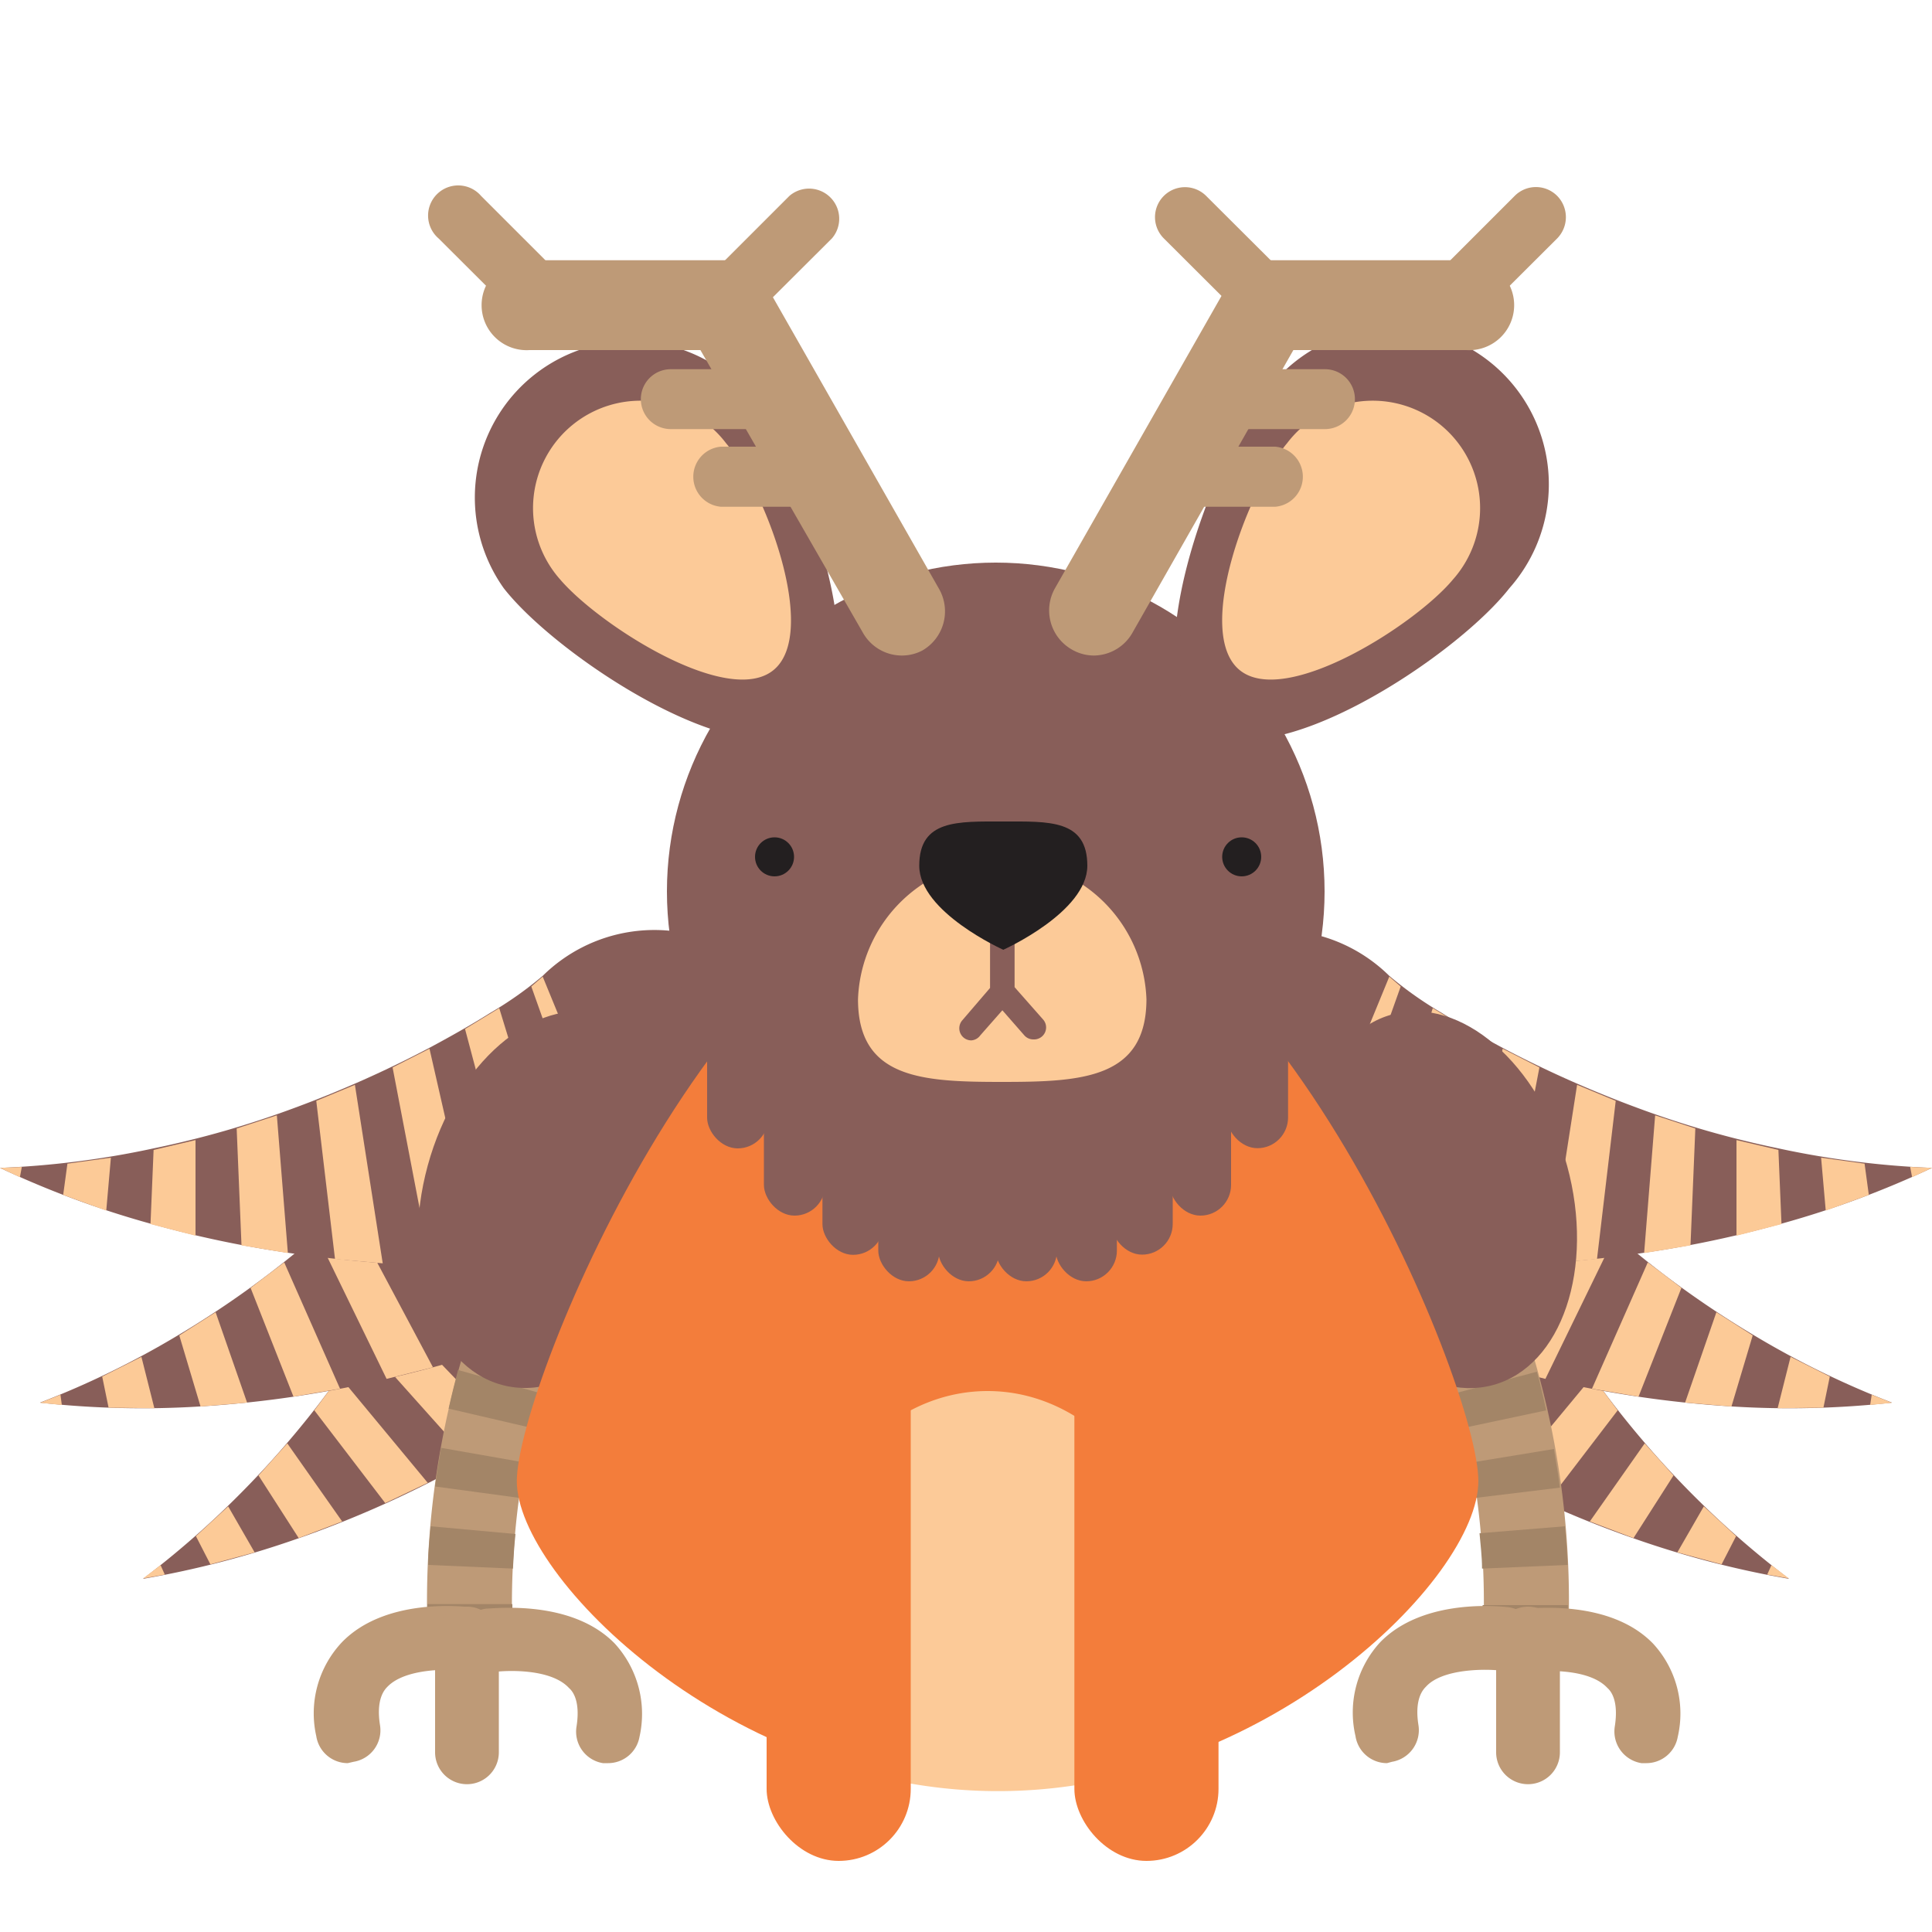 <svg id="Layer_1" data-name="Layer 1" xmlns="http://www.w3.org/2000/svg" viewBox="0 0 100 100"><defs><style>.cls-1{fill:#885e59;}.cls-2{fill:#fcca97;}.cls-3{fill:#be9a77;}.cls-4{fill:#a38567;}.cls-5{fill:#f37d3b;}.cls-6{fill:#fcca98;}.cls-7{fill:#231f20;}</style></defs><title>wolpertinger</title><path class="cls-1" d="M37.69,65.76A36.7,36.7,0,0,1,34.14,69c-1.16,1-2.35,1.83-3.54,2.68a66.39,66.39,0,0,1-7.41,4.55,55.11,55.11,0,0,1-7.79,3.41,49.49,49.49,0,0,1-8,2.08,48,48,0,0,0,5.92-5.32,49.08,49.08,0,0,0,4.83-6A56.17,56.17,0,0,0,22,63.92c.56-1.11,1.09-2.22,1.56-3.33a19.15,19.15,0,0,0,1.12-3.13A8.23,8.23,0,1,1,38.8,64.58Z"/><polygon class="cls-2" points="37.69 65.76 36.65 66.81 24.52 58.21 24.71 57.46 37.69 65.76"/><polygon class="cls-2" points="34.67 68.54 32.67 70.13 22.98 61.99 23.81 60.08 34.67 68.54"/><polygon class="cls-2" points="30.64 71.63 28.57 73.04 21.05 65.77 22.06 63.88 30.64 71.63"/><polygon class="cls-2" points="26.46 74.36 24.32 75.6 18.82 69.45 19.97 67.62 26.46 74.36"/><polygon class="cls-2" points="22.14 76.75 19.94 77.8 16.27 73 17.58 71.25 22.14 76.75"/><polygon class="cls-2" points="17.71 78.75 15.46 79.61 13.38 76.37 14.87 74.71 17.71 78.75"/><polygon class="cls-2" points="13.18 80.35 10.89 80.97 10.14 79.51 11.81 77.97 13.18 80.35"/><polygon class="cls-2" points="8.53 81.5 7.41 81.7 8.31 81.01 8.53 81.5"/><path class="cls-1" d="M35.56,65.57a35.47,35.47,0,0,1-4.3,2.13c-1.37.59-2.76,1.12-4.14,1.61a66.43,66.43,0,0,1-8.37,2.34,56.71,56.71,0,0,1-8.43,1.15,48.13,48.13,0,0,1-8.25-.2,46,46,0,0,0,7.15-3.49,49.85,49.85,0,0,0,6.3-4.45A57.19,57.19,0,0,0,21,59.51c.84-.91,1.65-1.83,2.41-2.77A19.42,19.42,0,0,0,25.35,54a8.23,8.23,0,0,1,14.76,7.28A8.12,8.12,0,0,1,37,64.74Z"/><polygon class="cls-2" points="35.56 65.57 34.27 66.3 24.96 54.71 25.35 54.04 35.56 65.57"/><polygon class="cls-2" points="31.89 67.42 29.54 68.41 22.45 57.91 23.77 56.31 31.89 67.42"/><polygon class="cls-2" points="27.17 69.28 24.79 70.07 19.56 61.02 21.04 59.49 27.17 69.28"/><polygon class="cls-2" points="22.41 70.77 20.01 71.37 16.4 63.95 18.01 62.51 22.41 70.77"/><polygon class="cls-2" points="17.6 71.88 15.19 72.29 12.97 66.66 14.71 65.34 17.6 71.88"/><polygon class="cls-2" points="12.79 72.6 10.38 72.8 9.28 69.12 11.16 67.92 12.79 72.6"/><polygon class="cls-2" points="7.99 72.89 5.62 72.86 5.29 71.25 7.32 70.23 7.99 72.89"/><polygon class="cls-2" points="3.2 72.72 2.07 72.61 3.13 72.19 3.2 72.72"/><path class="cls-1" d="M33.94,64.8a35.14,35.14,0,0,1-4.76.6c-1.49.1-3,.15-4.43.16A67.21,67.21,0,0,1,16.07,65a56,56,0,0,1-8.34-1.68A48.83,48.83,0,0,1,0,60.45a46.37,46.37,0,0,0,7.9-1,49.64,49.64,0,0,0,7.41-2.13,58.26,58.26,0,0,0,6.87-3.06c1.1-.59,2.17-1.19,3.19-1.83a19.14,19.14,0,0,0,2.72-1.92,8.23,8.23,0,1,1,7.43,13.92Z"/><polygon class="cls-2" points="33.94 64.8 32.48 65.06 27.5 51.06 28.09 50.55 33.94 64.8"/><polygon class="cls-2" points="29.87 65.34 27.32 65.5 24.07 53.26 25.84 52.18 29.87 65.34"/><polygon class="cls-2" points="24.8 65.55 22.29 65.52 20.32 55.25 22.23 54.28 24.8 65.55"/><polygon class="cls-2" points="19.81 65.39 17.34 65.17 16.37 56.98 18.37 56.15 19.81 65.39"/><polygon class="cls-2" points="14.9 64.86 12.5 64.46 12.25 58.41 14.33 57.73 14.9 64.86"/><polygon class="cls-2" points="10.12 63.96 7.79 63.36 7.95 59.52 10.12 59.01 10.12 63.96"/><polygon class="cls-2" points="5.5 62.66 3.27 61.85 3.49 60.23 5.74 59.92 5.5 62.66"/><polygon class="cls-2" points="1.03 60.93 0 60.45 1.13 60.4 1.03 60.93"/><path class="cls-1" d="M62.31,65.76A36.7,36.7,0,0,0,65.86,69c1.16,1,2.35,1.83,3.54,2.68a66.39,66.39,0,0,0,7.41,4.55,55.11,55.11,0,0,0,7.79,3.41,49.49,49.49,0,0,0,8,2.08,48,48,0,0,1-5.92-5.32,49.08,49.08,0,0,1-4.83-6A56.17,56.17,0,0,1,78,63.92c-.56-1.11-1.09-2.22-1.56-3.33a19.15,19.15,0,0,1-1.12-3.13A8.23,8.23,0,1,0,61.2,64.58Z"/><polygon class="cls-2" points="62.31 65.76 63.35 66.81 75.48 58.21 75.29 57.46 62.31 65.76"/><polygon class="cls-2" points="65.33 68.54 67.33 70.13 77.02 61.99 76.19 60.08 65.33 68.54"/><polygon class="cls-2" points="69.36 71.63 71.43 73.04 78.95 65.77 77.94 63.88 69.36 71.63"/><polygon class="cls-2" points="73.54 74.36 75.68 75.6 81.19 69.45 80.03 67.62 73.54 74.36"/><polygon class="cls-2" points="77.86 76.75 80.06 77.8 83.73 73 82.42 71.25 77.86 76.75"/><polygon class="cls-2" points="82.29 78.75 84.55 79.61 86.62 76.37 85.13 74.71 82.29 78.75"/><polygon class="cls-2" points="86.82 80.35 89.11 80.97 89.86 79.51 88.19 77.97 86.82 80.35"/><polygon class="cls-2" points="91.47 81.5 92.59 81.7 91.69 81.01 91.47 81.5"/><path class="cls-1" d="M64.44,65.57a35.47,35.47,0,0,0,4.3,2.13c1.37.59,2.76,1.12,4.14,1.61a66.43,66.43,0,0,0,8.37,2.34,56.71,56.71,0,0,0,8.43,1.15,48.13,48.13,0,0,0,8.25-.2,46,46,0,0,1-7.15-3.49,49.85,49.85,0,0,1-6.3-4.45A57.19,57.19,0,0,1,79,59.51c-.84-.91-1.65-1.83-2.41-2.77A19.42,19.42,0,0,1,74.65,54a8.23,8.23,0,0,0-14.76,7.28,8.12,8.12,0,0,0,3.16,3.42Z"/><polygon class="cls-2" points="64.44 65.57 65.73 66.3 75.04 54.71 74.65 54.04 64.44 65.57"/><polygon class="cls-2" points="68.11 67.42 70.47 68.41 77.55 57.91 76.23 56.31 68.11 67.42"/><polygon class="cls-2" points="72.83 69.28 75.21 70.07 80.44 61.02 78.96 59.49 72.83 69.28"/><polygon class="cls-2" points="77.59 70.77 79.99 71.37 83.6 63.95 81.99 62.51 77.59 70.77"/><polygon class="cls-2" points="82.4 71.88 84.81 72.29 87.03 66.66 85.29 65.34 82.4 71.88"/><polygon class="cls-2" points="87.22 72.6 89.62 72.8 90.72 69.12 88.84 67.92 87.22 72.6"/><polygon class="cls-2" points="92.01 72.89 94.38 72.86 94.71 71.25 92.68 70.23 92.01 72.89"/><polygon class="cls-2" points="96.8 72.72 97.93 72.61 96.88 72.19 96.8 72.72"/><path class="cls-1" d="M66.06,64.8a35.14,35.14,0,0,0,4.76.6c1.49.1,3,.15,4.43.16A67.21,67.21,0,0,0,83.93,65a56,56,0,0,0,8.34-1.68A48.83,48.83,0,0,0,100,60.45a46.37,46.37,0,0,1-7.9-1,49.64,49.64,0,0,1-7.41-2.13,58.26,58.26,0,0,1-6.87-3.06c-1.1-.59-2.17-1.19-3.19-1.83a19.14,19.14,0,0,1-2.72-1.92,8.23,8.23,0,1,0-7.43,13.92Z"/><polygon class="cls-2" points="66.06 64.8 67.52 65.06 72.5 51.06 71.91 50.55 66.06 64.8"/><polygon class="cls-2" points="70.13 65.34 72.68 65.5 75.93 53.26 74.16 52.18 70.13 65.34"/><polygon class="cls-2" points="75.2 65.55 77.71 65.52 79.68 55.25 77.78 54.28 75.2 65.55"/><polygon class="cls-2" points="80.19 65.39 82.66 65.17 83.63 56.98 81.63 56.15 80.19 65.39"/><polygon class="cls-2" points="85.1 64.86 87.5 64.46 87.75 58.41 85.67 57.73 85.1 64.86"/><polygon class="cls-2" points="89.88 63.96 92.21 63.36 92.05 59.52 89.88 59.01 89.88 63.96"/><polygon class="cls-2" points="94.5 62.66 96.73 61.85 96.51 60.23 94.26 59.92 94.5 62.66"/><polygon class="cls-2" points="98.97 60.93 100 60.45 98.87 60.4 98.97 60.93"/><path class="cls-3" d="M24.31,86.34a2.19,2.19,0,0,1-2.19-2.15A44.79,44.79,0,0,1,24.7,67.86a2.2,2.2,0,0,1,4.09,1.62,41.28,41.28,0,0,0-2.28,14.61,2.19,2.19,0,0,1-2.14,2.25Z"/><path class="cls-4" d="M28.47,70.39,24.29,69c.24-.75.4-1.16.4-1.16l4.1,1.62S28.65,69.83,28.47,70.39Z"/><path class="cls-4" d="M26.55,81.19,22.16,81c0-.7.08-1.37.13-2l4.39.4C26.62,80,26.58,80.56,26.55,81.19Zm.33-3.66-4.36-.59c.09-.69.2-1.36.31-2l4.33.76C27.06,76.29,27,76.89,26.88,77.53Zm.64-3.62-4.3-1c.16-.72.33-1.39.49-2L28,72.12C27.81,72.65,27.67,73.25,27.52,73.91Z"/><path class="cls-4" d="M22.12,84.19c0-.39,0-.78,0-1.16h4.4c0,.35,0,.7,0,1Z"/><ellipse class="cls-1" cx="28.58" cy="62.09" rx="9.94" ry="6.68" transform="translate(-38.84 73.32) rotate(-74.74)"/><path class="cls-3" d="M31.47,91.26l-.26,0a1.65,1.65,0,0,1-1.37-1.89c.22-1.39-.24-1.87-.39-2-.92-1-3.15-.92-3.86-.83a1.65,1.65,0,0,1-.41-3.28c.44,0,4.41-.48,6.64,1.81a5.4,5.4,0,0,1,1.28,4.83A1.65,1.65,0,0,1,31.47,91.26Z"/><path class="cls-3" d="M18,91.26a1.65,1.65,0,0,1-1.63-1.4A5.37,5.37,0,0,1,17.7,85c2.22-2.29,6.19-1.86,6.63-1.81a1.65,1.65,0,0,1,1.43,1.85,1.67,1.67,0,0,1-1.84,1.43c-.71-.09-2.94-.12-3.86.83-.15.15-.61.63-.39,2a1.65,1.65,0,0,1-1.37,1.89Z"/><path class="cls-3" d="M24.17,92.35a1.65,1.65,0,0,1-1.65-1.65V84.81a1.65,1.65,0,1,1,3.3,0V90.7A1.65,1.65,0,0,1,24.17,92.35Z"/><path class="cls-3" d="M78.94,86.34h0a2.2,2.2,0,0,1-2.15-2.25,40.9,40.9,0,0,0-2.27-14.61,2.2,2.2,0,0,1,4.09-1.62,44.79,44.79,0,0,1,2.58,16.33A2.19,2.19,0,0,1,78.94,86.34Z"/><path class="cls-4" d="M74.79,70.39c-.18-.56-.31-.88-.32-.91l4.09-1.62s.17.41.41,1.16Z"/><path class="cls-4" d="M76.71,81.19c0-.63-.08-1.24-.13-1.83L81,79c.06.66.11,1.33.14,2Zm-.33-3.66c-.09-.64-.18-1.24-.28-1.82L80.43,75c.11.63.22,1.3.31,2Zm-.64-3.62c-.15-.66-.3-1.26-.44-1.79L79.55,71c.16.58.32,1.25.48,2Z"/><path class="cls-4" d="M81.14,84.2l-4.4-.12c0-.35,0-.7,0-1h4.41C81.16,83.41,81.15,83.81,81.14,84.2Z"/><ellipse class="cls-1" cx="74.67" cy="62.09" rx="6.68" ry="9.94" transform="translate(-13.71 21.85) rotate(-15.26)"/><path class="cls-5" d="M76.52,76.66c0,5.07-11.14,16-24.89,16s-24.88-11-24.88-16,11.14-32,24.88-32S76.52,71.58,76.52,76.66Z"/><circle class="cls-1" cx="51.54" cy="46.14" r="17.02"/><path class="cls-1" d="M26.07,30.44a8.1,8.1,0,0,1,12.72-10c2.77,3.51,6.75,14.41,3.24,17.18S28.84,34,26.07,30.44Z"/><path class="cls-6" d="M29,30a5.56,5.56,0,1,1,8.58-7.06c2,2.37,4.83,9.79,2.46,11.74S31,32.34,29,30Z"/><path class="cls-1" d="M78.13,30.44a8.1,8.1,0,1,0-12.71-10c-2.78,3.51-6.76,14.41-3.25,17.18S75.36,34,78.13,30.44Z"/><path class="cls-6" d="M75.2,30a5.56,5.56,0,1,0-8.58-7.06c-2,2.37-4.83,9.79-2.46,11.74S73.25,32.34,75.2,30Z"/><path class="cls-6" d="M59.34,51.71C59.34,55.83,56,56,51.87,56s-7.46-.16-7.46-4.28a7.47,7.47,0,0,1,14.93,0Z"/><path class="cls-1" d="M50.27,53.85a.62.62,0,0,1-.4-.15.63.63,0,0,1-.07-.88l1.45-1.69v-3.4a.63.63,0,0,1,1.25,0v3.86l-1.76,2A.62.62,0,0,1,50.27,53.85Z"/><path class="cls-1" d="M53.48,53.8a.62.62,0,0,1-.47-.22l-1.75-2V47.69a.63.63,0,0,1,1.25,0v3.4L54,52.78a.62.62,0,0,1-.07.87A.63.63,0,0,1,53.48,53.8Z"/><path class="cls-7" d="M56.28,44.81c0,2.4-4.35,4.35-4.35,4.35s-4.35-1.95-4.35-4.35,2-2.29,4.35-2.29S56.28,42.4,56.28,44.81Z"/><circle class="cls-7" cx="40.09" cy="44.35" r="1.01"/><circle class="cls-7" cx="64.27" cy="44.35" r="1.01"/><path class="cls-3" d="M56.63,33.93a2.28,2.28,0,0,1-1.15-.31,2.33,2.33,0,0,1-.87-3.18l9-15.8a2.33,2.33,0,0,1,4,2.31l-9,15.81A2.32,2.32,0,0,1,56.63,33.93Z"/><path class="cls-3" d="M75.89,18.12H65.82a2.33,2.33,0,1,1,0-4.65H75.89a2.33,2.33,0,1,1,0,4.65Z"/><path class="cls-3" d="M68.58,22.21H63.93a1.55,1.55,0,1,1,0-3.1h4.65a1.55,1.55,0,0,1,0,3.1Z"/><path class="cls-3" d="M64.62,16.07a1.55,1.55,0,0,1-1.09-.45l-3.29-3.28a1.55,1.55,0,0,1,2.19-2.2l3.29,3.28a1.55,1.55,0,0,1-1.1,2.65Z"/><path class="cls-3" d="M76.21,16.07a1.55,1.55,0,0,1-1.09-2.65l3.28-3.28a1.55,1.55,0,0,1,2.2,0,1.57,1.57,0,0,1,0,2.2l-3.29,3.28A1.55,1.55,0,0,1,76.21,16.07Z"/><path class="cls-3" d="M66,26.23H61.34a1.56,1.56,0,0,1,0-3.11H66a1.56,1.56,0,0,1,0,3.11Z"/><path class="cls-3" d="M46.67,33.93a2.32,2.32,0,0,1-2-1.17L35.61,17a2.33,2.33,0,0,1,4-2.31l9,15.8a2.34,2.34,0,0,1-.87,3.18A2.28,2.28,0,0,1,46.67,33.93Z"/><path class="cls-3" d="M37.48,18.12H27.41a2.33,2.33,0,1,1,0-4.65H37.48a2.33,2.33,0,1,1,0,4.65Z"/><path class="cls-3" d="M39.37,22.21H34.72a1.55,1.55,0,1,1,0-3.1h4.65a1.55,1.55,0,1,1,0,3.1Z"/><path class="cls-3" d="M38.68,16.07a1.55,1.55,0,0,1-1.1-2.65l3.28-3.28a1.56,1.56,0,0,1,2.2,2.2l-3.29,3.28A1.55,1.55,0,0,1,38.68,16.07Z"/><path class="cls-3" d="M27.09,16.07a1.55,1.55,0,0,1-1.1-.45L22.7,12.34a1.56,1.56,0,1,1,2.2-2.2l3.28,3.28a1.55,1.55,0,0,1-1.09,2.65Z"/><path class="cls-3" d="M42,26.23H37.32a1.56,1.56,0,0,1,0-3.11H42a1.56,1.56,0,0,1,0,3.11Z"/><path class="cls-6" d="M51.12,72c-5.53,0-10,5.43-10,12.14A13.79,13.79,0,0,0,43,91.25a26.45,26.45,0,0,0,16,.42,13.81,13.81,0,0,0,2.15-7.5C61.15,77.46,56.66,72,51.12,72Z"/><rect class="cls-5" x="39.68" y="68.38" width="7.46" height="27.94" rx="3.73" ry="3.73"/><rect class="cls-5" x="55.61" y="68.38" width="7.46" height="27.94" rx="3.73" ry="3.73"/><rect class="cls-1" x="36.6" y="50.48" width="3.17" height="8.96" rx="1.59" ry="1.59"/><rect class="cls-1" x="39.54" y="53.96" width="3.17" height="8.96" rx="1.59" ry="1.59"/><rect class="cls-1" x="42.57" y="55.99" width="3.17" height="8.96" rx="1.59" ry="1.59"/><rect class="cls-1" x="45.46" y="57.36" width="3.17" height="8.96" rx="1.59" ry="1.59"/><rect class="cls-1" x="48.56" y="57.36" width="3.17" height="8.96" rx="1.59" ry="1.59"/><rect class="cls-1" x="63.5" y="50.48" width="3.17" height="8.96" rx="1.59" ry="1.59" transform="translate(130.17 109.91) rotate(-180)"/><rect class="cls-1" x="60.56" y="53.96" width="3.17" height="8.96" rx="1.59" ry="1.59" transform="translate(124.28 116.88) rotate(-180)"/><rect class="cls-1" x="57.53" y="55.99" width="3.17" height="8.96" rx="1.59" ry="1.59" transform="translate(118.23 120.93) rotate(180)"/><rect class="cls-1" x="54.64" y="57.36" width="3.17" height="8.96" rx="1.59" ry="1.59" transform="translate(112.45 123.68) rotate(180)"/><rect class="cls-1" x="51.53" y="57.36" width="3.17" height="8.96" rx="1.59" ry="1.59" transform="translate(106.24 123.68) rotate(180)"/><path class="cls-3" d="M71.79,91.26a1.65,1.65,0,0,1-1.63-1.4A5.37,5.37,0,0,1,71.44,85c2.23-2.29,6.2-1.86,6.64-1.81a1.66,1.66,0,0,1,1.43,1.85,1.68,1.68,0,0,1-1.84,1.43c-.72-.09-3-.12-3.86.83-.15.15-.61.63-.39,2a1.66,1.66,0,0,1-1.37,1.89Z"/><path class="cls-3" d="M85.22,91.26l-.26,0a1.66,1.66,0,0,1-1.38-1.89c.22-1.39-.23-1.87-.38-2-.92-1-3.16-.92-3.86-.83a1.65,1.65,0,0,1-.42-3.28c.45,0,4.42-.48,6.64,1.81a5.34,5.34,0,0,1,1.28,4.83A1.65,1.65,0,0,1,85.22,91.26Z"/><path class="cls-3" d="M79.09,92.35a1.65,1.65,0,0,1-1.65-1.65V84.81a1.65,1.65,0,1,1,3.3,0V90.7A1.65,1.65,0,0,1,79.09,92.35Z"/></svg>